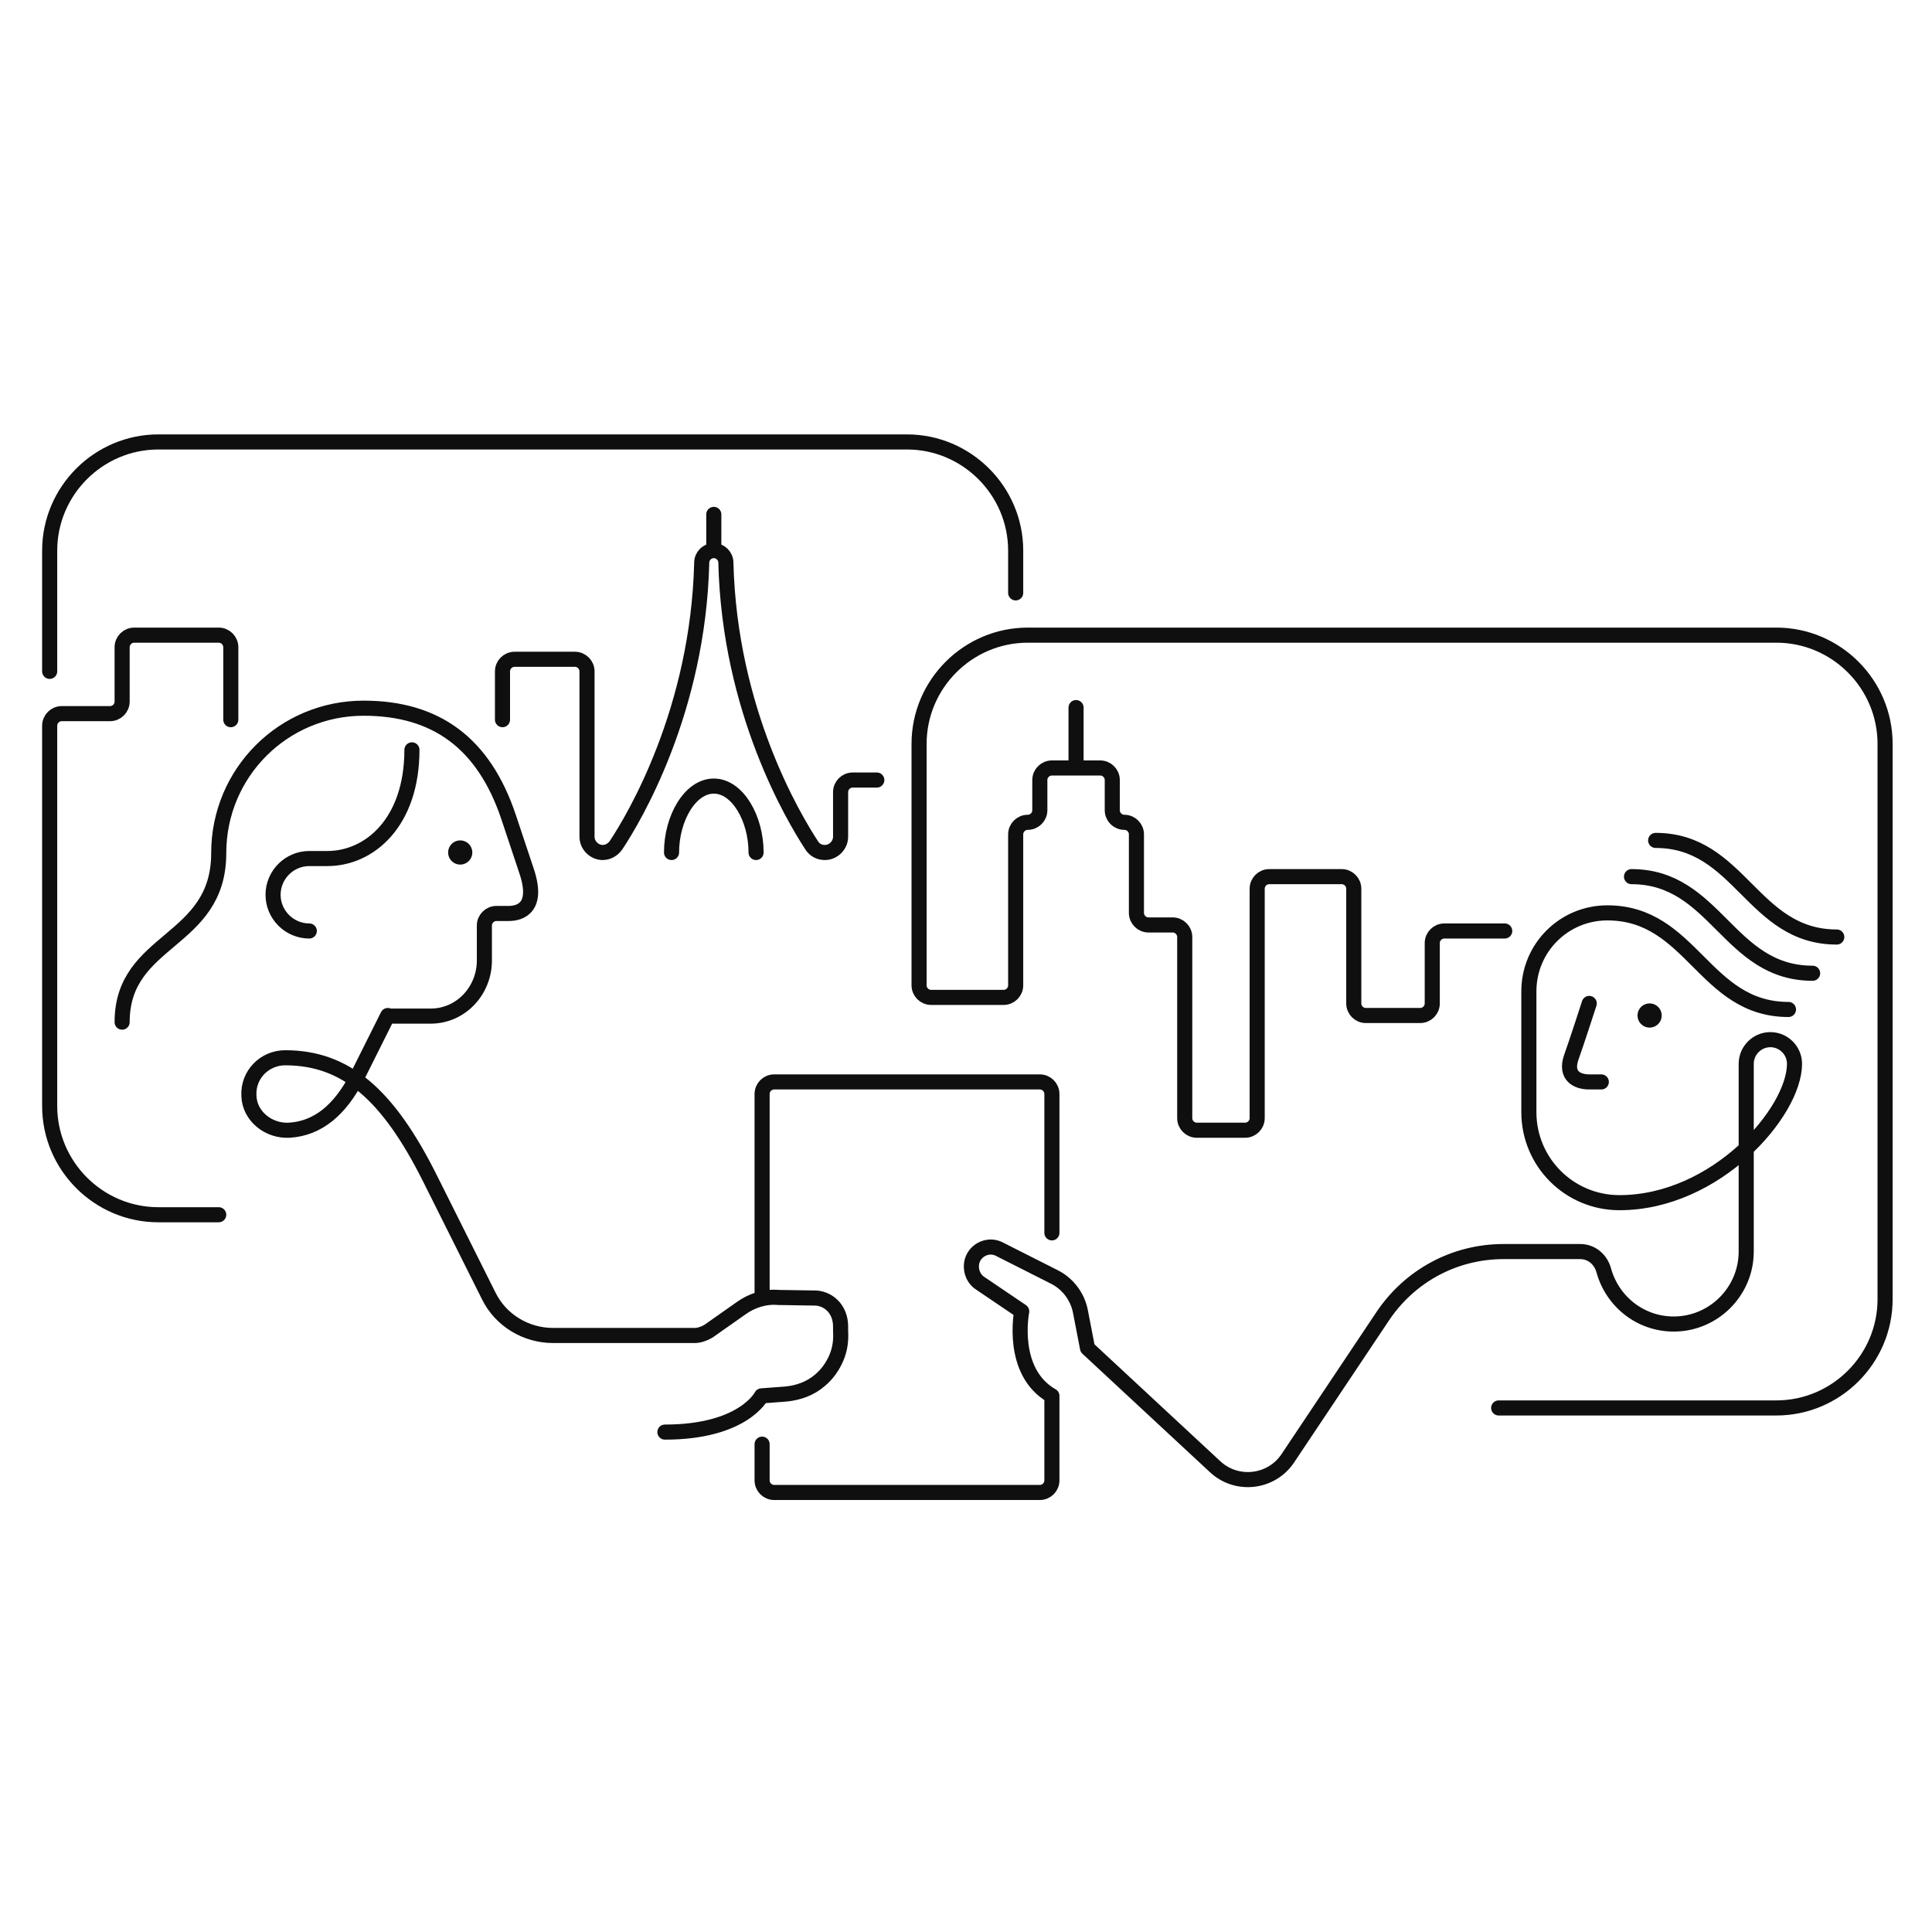 <svg xmlns="http://www.w3.org/2000/svg" width="320" height="320" fill="none" viewBox="0 0 320 320"><path stroke="#0F0F0F" stroke-linecap="round" stroke-linejoin="round" stroke-miterlimit="10" stroke-width="2.5" d="M263.228 166.2s-2.2 6.8-3 9c-1 3 1 4 3 4h2m-201-11-5 10c-2.9 5.7-6.6 8.7-11.3 9-3.4.2-6.6-2.3-6.7-5.7-.2-3.5 2.6-6.3 6-6.3 10 0 17 6 24 20l9.7 19.4c2 4.1 6.2 6.6 10.7 6.6h23.4c.8 0 1.6-.3 2.3-.7l5.4-3.8c1.8-1.3 4-2 6.2-1.8l6.3.1c2.2.2 4 2 4 4.7v.8c.1 1.5-.1 3-.7 4.4-.6 1.4-1.5 2.7-2.7 3.7-1.6 1.4-3.6 2.1-5.7 2.3l-4 .3s-3 6-16 6m-101.9-126v-20c0-9.9 8.1-18 18-18h124c9.9 0 18 8.1 18 18v7m-43 43c0-5.7-3.1-11-7-11s-7 5.3-7 11m7-50v-6m0 6c1.1 0 2 .9 2 2 .6 24.5 11.2 42.2 14.2 46.8.5.8 1.3 1.2 2.2 1.2 1.4 0 2.6-1.2 2.6-2.6v-7.4c0-1.1.9-2 2-2h4m-27-38c-1.1 0-2 .9-2 2-.6 24.5-11.2 42.3-14.2 46.8-.5.7-1.3 1.2-2.2 1.2-1.4 0-2.6-1.2-2.6-2.6v-27.4c0-1.1-.9-2-2-2h-10c-1.1 0-2 .9-2 2v8m-47 82h-10c-9.9 0-18-8.1-18-18v-63c0-1.1.9-2 2-2h8c1.1 0 2-.9 2-2v-9c0-1.1.9-2 2-2h14c1.1 0 2 .9 2 2v12m210 114h46c9.9 0 18-8.1 18-18v-92c0-9.9-8.1-18-18-18h-124c-9.9 0-18 8.1-18 18v40c0 1.1.9 2 2 2h12c1.1 0 2-.9 2-2v-25c0-1.1.9-2 2-2s2-.9 2-2v-5c0-1.1.9-2 2-2h8c1.1 0 2 .9 2 2v5c0 1.1.9 2 2 2s2 .9 2 2v13c0 1.1.9 2 2 2h4c1.1 0 2 .9 2 2v30c0 1.1.9 2 2 2h8c1.1 0 2-.9 2-2v-38c0-1.1.9-2 2-2h12c1.1 0 2 .9 2 2v19c0 1.1.9 2 2 2h9c1.1 0 2-.9 2-2v-10c0-1.1.9-2 2-2h10m-71-27v-10m-114 51.1h7.1c5 0 8.9-4.2 8.9-9.2v-5.8c0-1.1.9-2 2-2h2c2 0 5-1 3-7l-3-9c-4.1-12.2-12-18-24-18-13.3 0-24 10.7-24 24 0 15-16 14-16 28m31-15.1c-3.3 0-6-2.7-6-6s2.7-6 6-6h3c7 0 14-6 14-18m221 83v-31c0-2.2 1.8-4 4-4s4 1.8 4 4c0 8-13 23-29 23-8.3 0-15-6.7-15-15v-20c0-7.2 5.8-13 13-13 7 0 11 4 15 8s8 8 15 8m-26-22c7 0 11 4 15 8s8 8 15 8m-26-22c7 0 11 4 15 8s8 8 15 8m-178 84v6c0 1.1.9 2 2 2h44c1.1 0 2-.9 2-2v-14c-7-4-5-14-5-14l-6.8-4.6c-1.3-.8-1.8-2.4-1.4-3.8.6-1.9 2.8-2.8 4.5-1.9l9.1 4.6c2.2 1.1 3.8 3.2 4.3 5.6l1.2 6.2 21.1 19.6c3.6 3.4 9.4 2.7 12.1-1.4l15.7-23.5c4.5-6.7 11.9-10.7 20-10.7h12.7c1.9 0 3.4 1.3 3.9 3.1 1.4 5.1 6 8.9 11.6 8.9 6.6 0 12-5.4 12-12m-163 6.9v-33c0-1.1.9-2 2-2h44c1.1 0 2 .9 2 2v23"/><path fill="#0F0F0F" d="M76.228 143.2a2 2 0 1 0 0-4 2 2 0 0 0 0 4ZM273.228 170.2a2 2 0 1 0 0-4 2 2 0 0 0 0 4Z"/></svg>